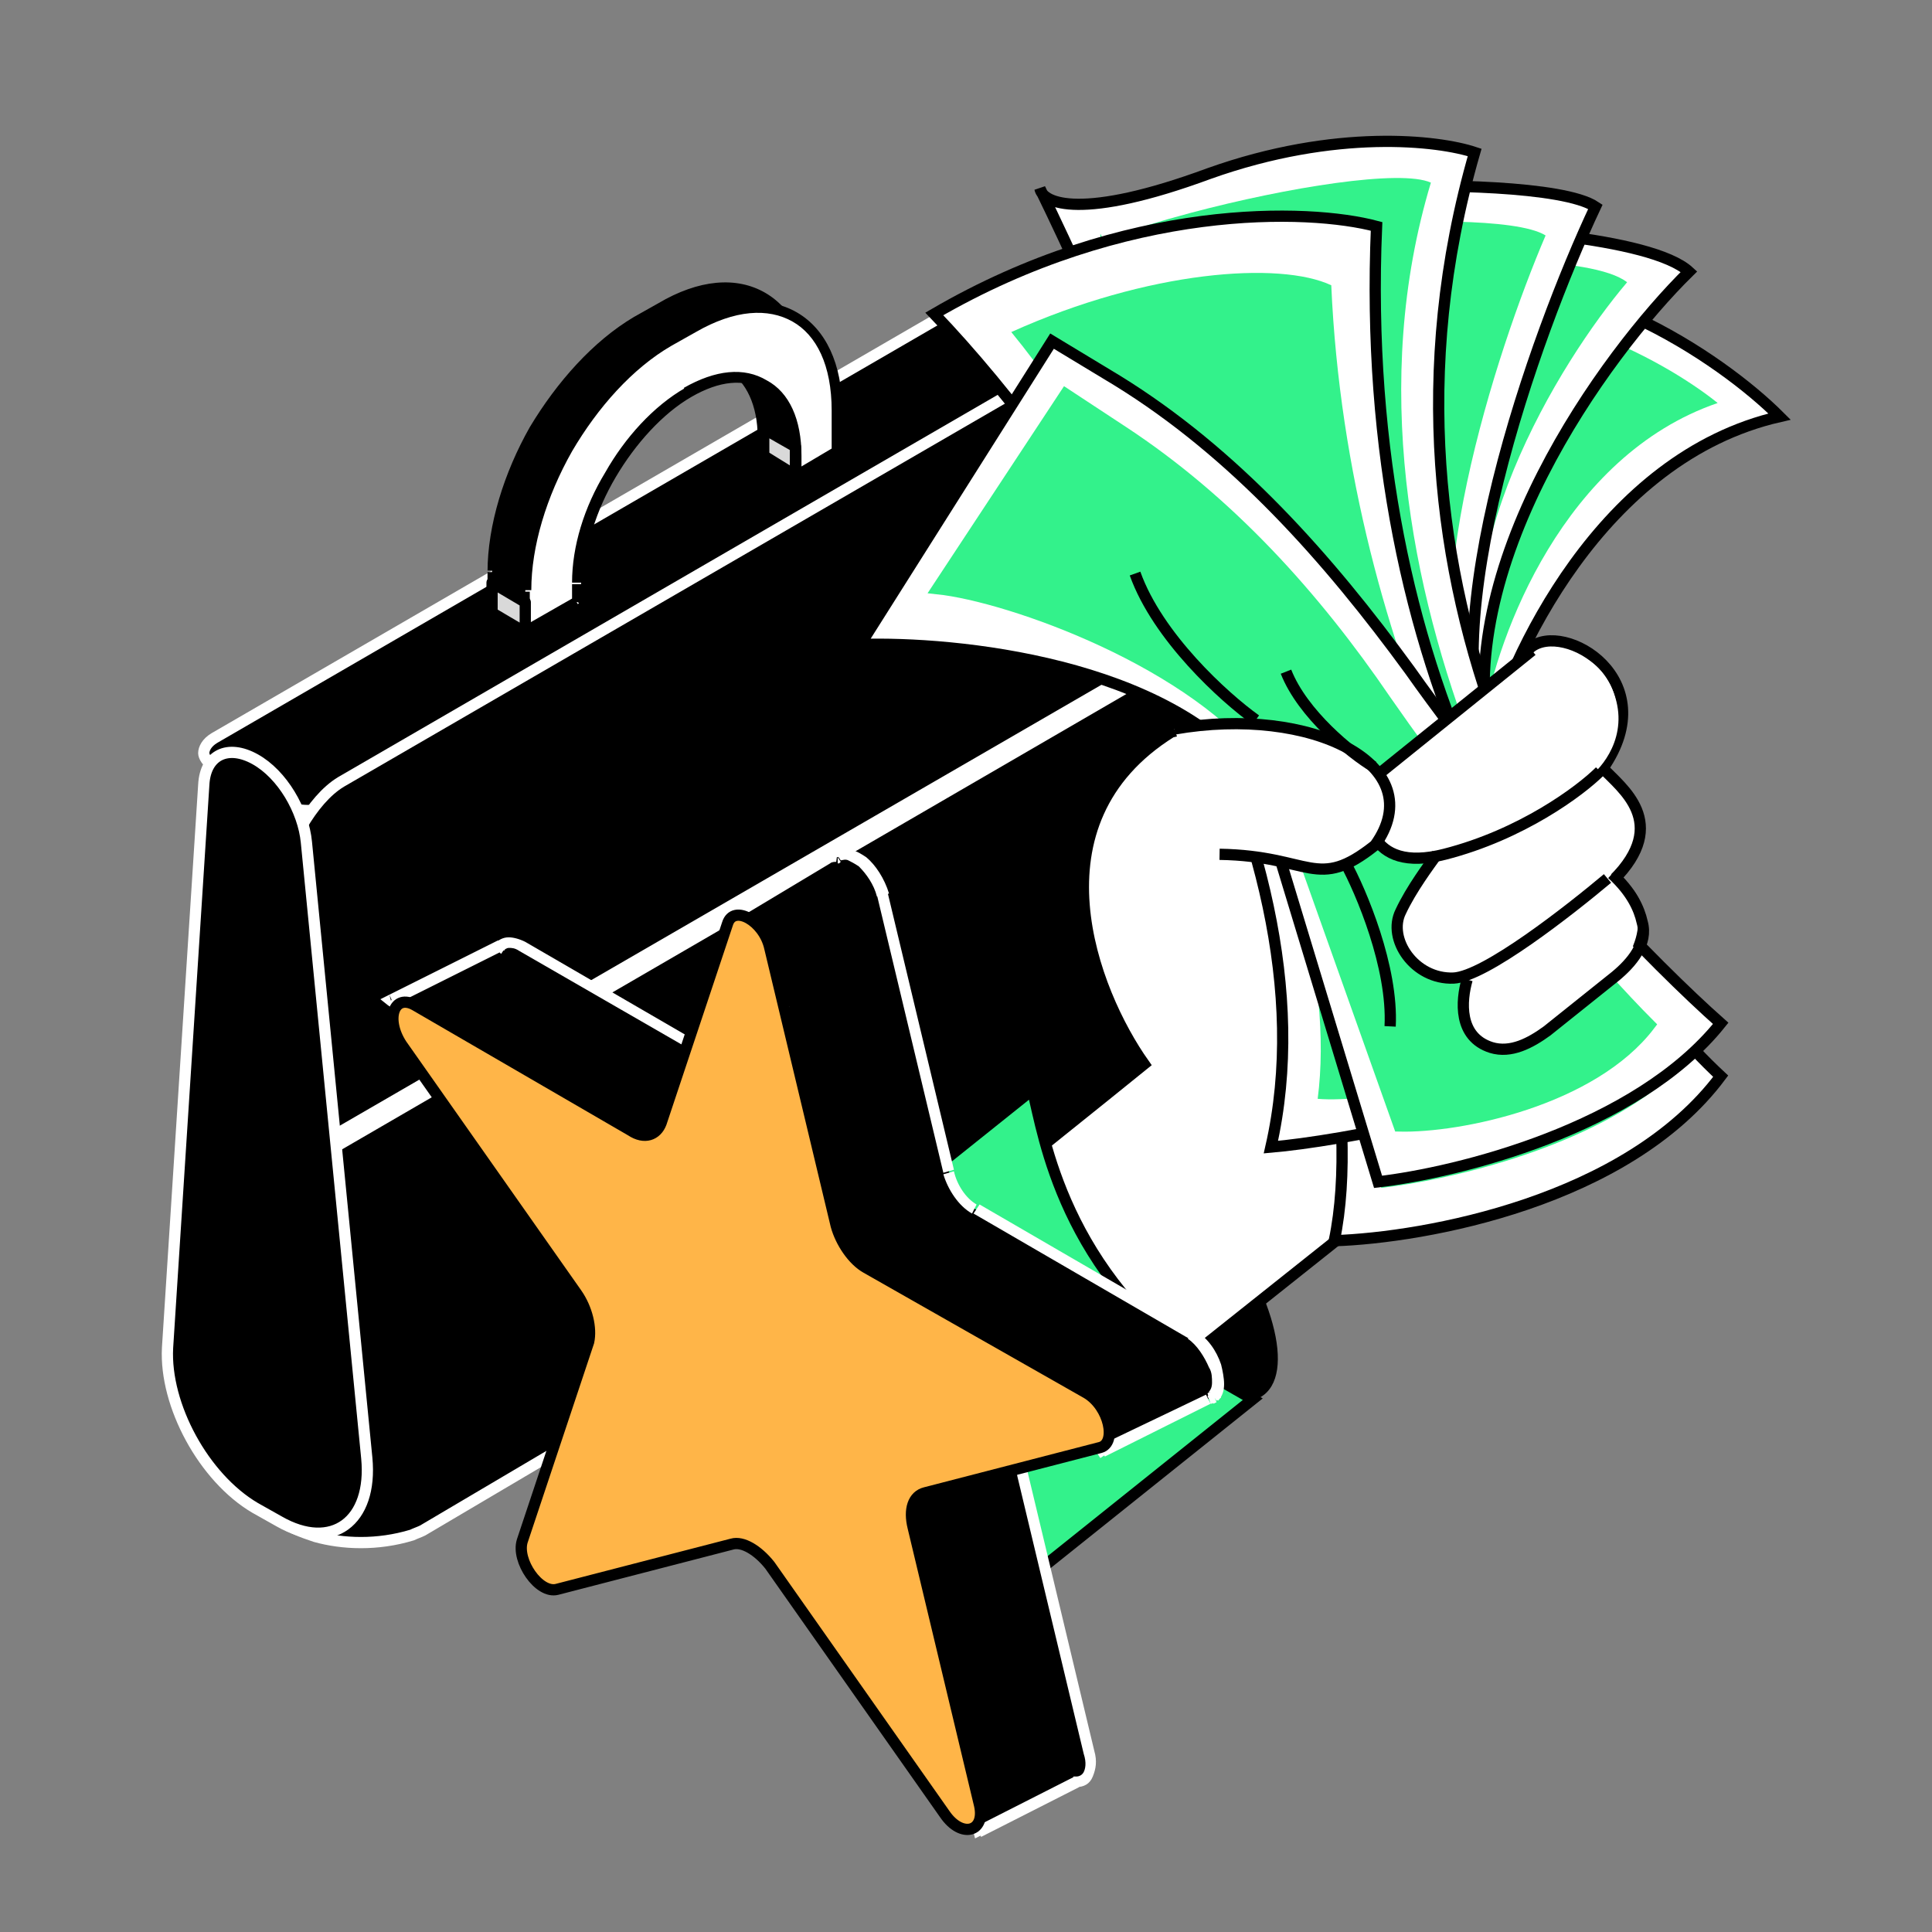 <svg xmlns="http://www.w3.org/2000/svg" width="128" height="128" fill="none"><rect width="100%" height="100%" fill="#808080" stroke="none"/><g clip-path="url(#a)"><mask id="b" width="128" height="128" x="0" y="0" maskUnits="userSpaceOnUse" style="mask-type:luminance"><path fill="#fff" d="M0 0h128v128H0V0Z"/></mask><g mask="url(#b)"><path fill="#000" stroke="#fff" stroke-width=".744" d="m14.2 48.9 52.1-30.2c.5-.3 1.2-.5 2-.5.7 0 1.4.2 2 .5l4.2 2.4c.5.3.7.7.7.9 0 .2-.2.6-.7.9L22.4 53.2c-.5.3-1.2.5-2 .5-.7 0-1.4-.2-2-.5l-4.2-2.4c-.5-.3-.7-.7-.7-.9 0-.3.2-.7.7-1Z"/><path fill="#000" stroke="#fff" stroke-width=".744" d="m20.8 76-1.7-17.6c-.1-1.1.2-2.5.9-3.7.7-1.2 1.6-2.3 2.6-2.9l50.9-29.5c.9-.5 1.6-.6 2.2-.3.5.2.9.8 1 1.8l1.8 18.8L20.8 76Zm-3.3 22.7 3.3-21.9 57.7-33.5 2.6 22.2c.1 1.1-.2 2.5-.9 3.7-.7 1.2-1.6 2.3-2.6 2.9L28 101.4c-.2.1-.5.2-.7.3-2.3.7-4.6.6-6.4.1-.9-.3-1.7-.6-2.2-1-.6-.4-1-.8-1.2-1.2-.1-.2-.1-.5 0-.9Z"/><path fill="#000" stroke="#fff" stroke-width=".744" d="m20.3 55.8 4 40.8c.4 4.2-2.3 6.2-5.8 4.2l-1.6-.9c-3.4-2-6-6.8-5.8-10.6L13.5 52c.1-2 1.6-2.7 3.4-1.7 1.8 1 3.2 3.4 3.4 5.5Z"/><path fill="#000" fill-rule="evenodd" d="M32.6 40.4v-2.5c0-6.1 4.3-13.5 9.6-16.6l1.6-.9c5.3-3.1 9.6-.6 9.6 5.5v2.5L50.6 30v-1c0-4.6-3.2-6.5-7.2-4.2s-7.2 7.9-7.2 12.6v1l-3.6 2Z" clip-rule="evenodd"/><path fill="#000" d="m32.6 40.4.2.3c-.1.1-.3.1-.4 0-.1-.1-.2-.2-.2-.3h.4Zm20.8-12h.4c0 .1-.1.3-.2.3l-.2-.3ZM50.6 30l.2.3c-.1.1-.3.1-.4 0-.1-.1-.2-.2-.2-.3h.4Zm-14.5 8.4h.4c0 .1-.1.3-.2.3l-.2-.3Zm-3.8 2v-2.5h.7v2.5h-.7Zm0-2.5c0-3.1 1.1-6.6 2.8-9.6 1.8-3 4.2-5.7 6.9-7.3l.4.6c-2.6 1.5-4.9 4.1-6.6 7-1.7 3-2.7 6.3-2.7 9.2h-.8v.1ZM42 21l1.6-.9.4.6-1.6.9-.4-.6Zm1.6-.9c2.7-1.6 5.2-1.8 7.1-.7 1.9 1.1 3 3.4 3 6.5H53c0-3-1-5-2.6-5.9-1.6-.9-3.8-.8-6.4.7l-.4-.6Zm10.1 5.8v2.5H53v-2.5h.7Zm-.2 2.8-2.7 1.6-.4-.6 2.7-1.6.4.6ZM51 29v1h-.8v-1h.8Zm-7.8-4.5c2.1-1.2 4-1.4 5.5-.5 1.5.8 2.3 2.6 2.3 5h-.8c0-2.2-.8-3.7-1.9-4.4-1.1-.6-2.8-.6-4.7.5l-.4-.6Zm-7.4 12.9c0-2.4.8-5 2.2-7.3 1.3-2.3 3.2-4.4 5.3-5.6l.4.6c-1.9 1.1-3.7 3.1-5 5.3-1.3 2.2-2.1 4.7-2.1 7h-.8Zm0 1v-1h.7v1h-.7Zm.5.3-3.5 2-.4-.6 3.5-2 .4.6Z"/><path fill="#fff" fill-rule="evenodd" d="M34.8 41.9v-2.7c0-6.1 4.3-13.5 9.6-16.6l1.6-.9c5.3-3.1 9.6-.6 9.6 5.5v2.7l-2.7 1.6v-1.2c0-4.6-3.2-6.5-7.2-4.2s-7.2 7.9-7.2 12.6v1.2l-3.7 2Z" clip-rule="evenodd"/><path fill="#000" d="m34.8 41.9.2.3c-.1.1-.3.1-.4 0-.1-.1-.2-.2-.2-.3h.4Zm20.7-12h.4c0 .1-.1.3-.2.3l-.2-.3Zm-2.8 1.6.2.3c-.1.1-.3.1-.4 0-.1-.1-.2-.2-.2-.3h.4Zm-14.4 8.4h.4c0 .1-.1.3-.2.3l-.2-.3Zm-3.9 2v-2.7h.7v2.7h-.7Zm0-2.7c0-3.1 1.1-6.6 2.8-9.6 1.8-3 4.2-5.7 6.9-7.3l.4.6c-2.6 1.5-4.9 4.1-6.6 7-1.7 3-2.7 6.3-2.7 9.2h-.8v.1Zm9.7-16.9 1.6-.9.4.6-1.6.9-.4-.6Zm1.6-.9c2.7-1.6 5.2-1.8 7.1-.7 1.9 1.1 3 3.4 3 6.5h-.7c0-3-1-5-2.6-5.9-1.6-.9-3.8-.8-6.4.7l-.4-.6Zm10.1 5.8v2.7h-.7v-2.7h.7Zm-.1 3L53 31.8l-.4-.6 2.7-1.6.4.6Zm-2.6 0v1.2h-.7v-1.2h.7Zm-7.8-4.5c2.1-1.2 4-1.4 5.5-.5 1.5.8 2.3 2.6 2.3 5h-.7c0-2.2-.8-3.7-1.9-4.4-1.2-.7-2.8-.6-4.7.5l-.5-.6Zm-7.4 12.9c0-2.4.8-5 2.2-7.3 1.3-2.3 3.2-4.4 5.3-5.6l.4.6c-1.9 1.1-3.7 3.1-5 5.3-1.3 2.2-2.1 4.7-2.1 7h-.8Zm0 1.3v-1.2h.7v1.2h-.7Zm.5.3-3.5 2-.4-.6 3.5-2 .4.6Z"/><path fill="#D9D9D9" stroke="#000" stroke-linejoin="round" stroke-width=".744" d="m52.7 29.6-2.1-1.2v1.8l2.1 1.3v-1.9ZM34.8 39.9l-2.2-1.3v2l2.2 1.3v-2Z"/><path fill="#000" d="M83.745 92.408c2.165-1.714.362-7.597-4.026-13.14-4.388-5.541-9.701-8.645-11.866-6.93-2.165 1.714-.362 7.596 4.026 13.139 4.388 5.542 9.7 8.645 11.866 6.93Z"/><path fill="#fff" stroke="#000" stroke-width=".744" d="m75.8 70.5-2.6 2.1-6.6 5.3 10.6 13.3 13.2-10.5c9.7-2.6 15.1-11.6 16.5-15.9 3.2-2.5 1.4-5.9 0-6.5 3.8-3.8.5-6.1-.7-7.4 4.1-5.9-2.6-9.8-4.8-8l-23.8 5.6c-9.6 6-5.2 17.2-1.8 22Z"/><path fill="#fff" stroke="#000" stroke-width=".744" d="M117.9 27.6c-11.8 2.7-17.9 15.9-19.5 22.1L85.7 39.2l8.2-20.3c10-2.2 20.2 4.9 24 8.7Z"/><path fill="#33F28B" d="M113.8 26.7c-10.2 3.5-14.6 15.4-15.5 20.9l-11.9-8 5.7-18.3c8.6-2.8 18.1 2.5 21.7 5.4Z"/><path fill="#fff" stroke="#000" stroke-width=".744" d="M111.9 18c-2.5-2.3-13.5-3-18.7-3l-11 1.8 16.6 33C96 37.7 106.3 23.5 111.9 18Z"/><path fill="#33F28B" d="M107.8 18.7c-2.3-1.8-12-1.6-16.6-1.3l-9.4 2.4 16.9 27.5c-3.4-10.3 4.6-23.3 9.1-28.6Z"/><path fill="#fff" stroke="#000" stroke-width=".744" d="M105.7 13.7c-2.1-1.4-10.6-1.5-14.6-1.3l-10 8 17.7 29.8c-4-8.7 2.9-28 6.9-36.5Z"/><path fill="#33F28B" d="M102.4 15.6c-1.9-1.2-9.5-1-13-.7l-8.6 7.4 16.6 25.9c-3.9-7.6 1.7-24.9 5-32.6Z"/><path fill="#fff" d="M68.9 12.5c0 .1.1.2.1.3.7.9 3.5 1.5 11.1-1.2 8.4-3 15.2-2.2 17.6-1.4-8.5 29.1 7.3 52.9 16.3 61.2-6.2 8.3-19.6 10.7-25.6 10.9 3.5-16.8-11.3-53.1-19.3-69.5-.1-.1-.2-.2-.2-.3Z"/><path stroke="#000" stroke-width=".744" d="M68.9 12.5c7.9 16.2 23 52.9 19.5 69.7 6-.2 19.4-2.6 25.6-10.9-8.9-8.3-24.7-32.1-16.3-61.2-2.4-.8-9.2-1.6-17.6 1.4-8.4 3.1-11 2-11.2 1Z"/><path fill="#33F28B" d="M72.9 15.5c.1.1.1.3.2.4.3 0 1.3-.6 5.8-1.8 6.4-1.7 13.9-2.9 15.9-2-8 26.6 10.7 54.2 15.2 59.8-5.4 4.3-14.1 6.3-18.5 6.8 1-13.9-10.3-47.9-18.4-62.8-.2 0-.2-.2-.2-.4Z"/><path fill="#fff" stroke="#000" stroke-width=".744" d="M84.2 76c4.7-20.6-12.9-45.4-22.3-55.2 12.7-7.4 24.8-7 29.3-5.8-1.3 30.4 12.1 48.7 19 54.1-9.9 4.4-21.4 6.5-26 6.9Z"/><path fill="#33F28B" d="M87.3 72.8C89.4 56.6 74.8 31.5 67 22c9.1-4.1 17.8-4.7 21.2-3.1 1.1 24.9 13 44.9 18.6 50.3-7.1 2.2-16.1 3.9-19.5 3.6Z"/><path fill="#fff" stroke="#000" stroke-width=".744" d="m57 42.7 12.7-20.1 4.3 2.6C81.8 30 88 37 93.4 44.4c7.5 10.6 16.2 19.5 20.6 23.4-5.6 7-17.5 9.9-22.7 10.5l-8.1-26.7c-5.8-7.7-19.9-9.1-26.2-8.9Z"/><path fill="#33F28B" stroke="#33F28B" stroke-width=".744" d="m62.1 39 8.5-12.9 3.8 2.5c7 4.6 12.7 10.9 17.4 17.8 6.6 9.5 13.9 17.9 17.5 21.5-3.8 5-12.6 6.8-16.6 6.7l-8.5-23.9C79.3 43.9 66.9 39.5 62.1 39Z"/><path fill="#fff" fill-rule="evenodd" d="m90.5 51.9 10.5-8.4c1.3-.6 4.3-.9 5.7 1.9 1.4 2.9-.3 5.2-1.3 6 3.5 2.7 2.6 5.2 1.3 6.5 3.4 2.5 1.3 5.8-.2 7.1l-5.7 4.6c-4.2.3-4.2-3-3.7-4.7l.8-.6c-.6.3-1.2.5-1.6.5-2.5.1-4.3-2.6-3.5-4.4.6-1.3 1.6-2.8 2.2-3.6-4.6.8-4.9-2.9-4.5-4.9Z" clip-rule="evenodd"/><path stroke="#000" stroke-width=".744" d="m101.5 43.1-10.8 8.7c-.5 2.2-.1 6.1 5 4.8 5.1-1.3 9-4.2 10.3-5.5"/><path stroke="#000" stroke-width=".744" d="M106.5 58.2c-2.5 2.1-8.1 6.5-10.2 6.6-2.6.1-4.4-2.6-3.5-4.4.7-1.5 1.9-3.1 2.4-3.8"/><path stroke="#000" stroke-width=".744" d="M97.2 64.9c-.4 1.4-.6 3.8 1.6 4.5 1.3.4 2.6-.3 3.7-1.1l4.5-3.6c1.1-.9 2.2-2.2 1.8-3.6-.2-.9-.7-2-2-3.2"/><path fill="#fff" d="M91.1 56c3.8-5.3-4.2-9.3-13.3-7.7l3 8.3c6 .1 6.4 2.5 10.3-.6Z"/><path stroke="#000" stroke-width=".744" d="M77.8 48.3c9.1-1.6 17.1 2.4 13.3 7.7-3.9 3.1-4.2.7-10.3.6"/><path fill="#33F28B" stroke="#000" stroke-width=".744" d="M80.2 91.1c-9.8-6.9-11-15.7-11.8-18.9L52.4 85c-2.1 1.7-2.4 4.7-.8 6.8l9.6 12.1c1.7 2.1 4.7 2.4 6.8.8l15-12-2.8-1.6Z"/><path stroke="#000" stroke-width=".744" d="M83.2 47.7c-2.1-1.5-6.5-5.5-8-9.7M91 50.8c-1.5-.9-4.7-3.5-5.8-6.3m3.9 12.6c1.1 2 3.2 7 3 10.9"/><path fill="#000" fill-rule="evenodd" d="M67.9 105c-3.2-.1-7.6-2.9-11.2-7.5-3.6-4.6-5.4-9.6-4.7-12.7-1 0-1.8.2-2.5.8-2.8 2.3-1.3 9 3.5 14.9 4.7 6 10.9 9 13.7 6.7.6-.5 1-1.3 1.2-2.2Z" clip-rule="evenodd"/><path fill="#000" fill-rule="evenodd" d="M55.5 56.8c.9-.6 2.5.7 3 2.5l4.4 18.4c.2 1 .9 2 1.7 2.4l14.3 8.3c1.5.9 2.3 3.3 1.5 4.1l-.2.1c-.1 0-.1.1-.2.1l-7.1 3.4-.7-1.4-4 1c-.6.2-.9.9-.6 1.9L72 116c.3 1.2-.2 1.9-.9 2l-6.5 3.3-7.2-18.8 1.4-.5-1.2-1.7c-.6-.9-1.5-1.4-2.1-1.2l-11.6 3c-1.4.4-3.3-2.3-2.7-3.9L45.8 85c.2-.7 0-1.8-.6-2.7L39 73.5l-.8 1-12.3-8.2 7.2-3.6h.1c.3-.3.8-.4 1.5 0L49 71c.8.4 1.5.3 1.7-.4l1.3-3.7-2.9-5.2c-.3-.5-.1-1.1.4-1.4L55 57c0-.2.3-.3.5-.2Z" clip-rule="evenodd"/><path fill="#fff" d="m55.5 56.8.2.3-.1.1h-.1v-.4Zm24.9 35.7-.3.2-.1-.2.2-.2.2.2Zm0 0 .3-.2.2.3-.3.2-.2-.3ZM73 96.1l.2.3-.3.2-.2-.3.3-.2Zm-.7-1.4-.1-.4.3-.1.1.3-.3.2Zm-1 23.3-.2-.3h.2v.3Zm-6.5 3.3.2.3-.4.2-.1-.4.3-.1Zm-7.2-18.8-.3.1-.1-.4.4-.1v.4Zm1.4-.5.3-.2.3.4-.5.2-.1-.4ZM39 73.5l-.3-.2.3-.4.3.4-.3.2Zm-.8 1 .3.2-.2.3-.3-.2.2-.3Zm-12.3-8.2-.2.3-.5-.4.6-.3.1.4Zm7.2-3.6-.2-.3.2-.1.2.1-.2.3Zm0 0 .3.2-.2.3-.2-.2.1-.3Zm18.8 4.1.3-.2.1.1-.1.2-.3-.1Zm6.2-7.4c-.2-.8-.7-1.5-1.2-2-.3-.2-.5-.3-.7-.4-.2-.1-.4 0-.5 0l-.4-.6c.3-.2.7-.2 1.1-.1.4.1.7.3 1 .5.6.5 1.2 1.4 1.5 2.4l-.8.2Zm4.4 18.3-4.4-18.4.7-.2 4.4 18.4-.7.2Zm1.9 2.7c-.9-.5-1.6-1.6-1.9-2.6l.7-.2c.2.9.8 1.8 1.5 2.2l-.3.6Zm14.4 8.3-14.3-8.3.4-.6 14.3 8.3-.4.6Zm1.3 3.5c.1-.1.2-.3.2-.6s0-.7-.2-1c-.3-.7-.8-1.5-1.4-1.9l.4-.6c.9.5 1.5 1.4 1.8 2.3.1.4.2.9.2 1.3s-.1.8-.4 1.1l-.6-.6Zm0 .1.2-.1.3.7-.2.1-.3-.7Zm-.1 0s.1 0 .1-.1l.4.6c-.1.2-.2.2-.3.2l-.2-.7Zm-7.2 3.5 7.1-3.4.3.6-7 3.5-.4-.7Zm-.1-1.2.7 1.4-.7.3-.7-1.4.7-.3Zm-4.4.8 4-1 .2.7-4 1-.2-.7Zm-.9 2.4c-.1-.5-.1-1.1 0-1.5.1-.4.4-.8.9-.9l.2.7c-.2 0-.3.2-.4.4-.1.3-.1.6 0 1.1l-.7.2Zm4.4 18.4-4.4-18.4.7-.2 4.4 18.4-.7.2Zm-.5 1.5c.2 0 .4-.1.5-.3.1-.2.2-.6 0-1.2l.7-.2c.2.7.1 1.2-.1 1.7s-.6.7-1.1.7v-.7Zm-6.6 3.3 6.5-3.3.3.7-6.5 3.3-.3-.7ZM58 102.4l7.2 18.8-.7.3-7.2-18.8.7-.3Zm1.2 0-1.4.5-.2-.7 1.4-.5.2.7Zm-1.1-2.3 1.2 1.7-.6.4-1.2-1.7.6-.4Zm-2.5-1.4c.4-.1.9 0 1.3.3.4.2.8.6 1.2 1.1l-.6.4c-.3-.4-.6-.7-.9-.9-.3-.2-.6-.2-.8-.2l-.2-.7ZM44 101.8l11.6-3 .2.7-11.6 3-.2-.7Zm-2.3-3.4c-.1.3-.1.7 0 1.1.1.4.3.9.6 1.2.3.4.6.7.9.9.3.2.6.2.8.2l.2.7c-.5.1-1 0-1.4-.3-.4-.3-.8-.6-1.1-1.1-.3-.4-.6-1-.7-1.5-.1-.5-.2-1.1 0-1.5l.7.3Zm4.5-13.3-4.4 13.2-.7-.2 4.4-13.2.7.2Zm-.7-3c.3.5.6 1 .7 1.5.1.5.1 1 0 1.5l-.7-.2c.1-.3.1-.6 0-1.1-.1-.4-.3-.9-.6-1.3l.6-.4Zm-6.2-8.8 6.2 8.8-.6.4-6.2-8.8.6-.4Zm-1.4 1 .8-1 .6.5-.8 1-.6-.5ZM26.1 66l12.3 8.2-.4.6-12.3-8.2.4-.6Zm7.2-3-7.2 3.6-.3-.7 7.2-3.6.3.7Zm-.3 0 .3-.7h.1l-.4.7Zm1.4 0c-.3-.2-.5-.2-.7-.2-.1 0-.3.1-.3.2l-.6-.5c.2-.2.5-.4.9-.4.3 0 .7.1 1.1.3l-.4.6Zm14.4 8.3L34.4 63l.4-.6 14.3 8.3-.3.6Zm2.2-.6c-.2.5-.5.8-.9.9-.4.1-.9 0-1.3-.3l.4-.6c.3.2.6.2.8.2.2 0 .3-.2.4-.4l.6.2Zm1.3-3.8L51 70.6l-.7-.2 1.3-3.7.7.2Zm-3-5.5 2.9 5.2-.6.4-2.9-5.2.6-.4Zm.3-.9c-.3.2-.4.6-.2.9l-.7.4c-.4-.6-.1-1.5.5-1.9l.4.6Zm5.4-3.3-5.5 3.3-.3-.6 5.5-3.3.3.6Zm.4-.1c-.1 0-.3 0-.4.1l-.4-.6c.3-.2.6-.2.9-.2l-.1.7Z"/><path fill="#FFB548" stroke="#000" stroke-width=".744" d="m48.2 61.2-4.4 13.2c-.3.8-1.1 1.1-2 .5l-14.3-8.3c-1.4-.8-2 .9-.9 2.6l11.6 16.5c.7 1 1 2.3.8 3.2l-4.4 13.2c-.4 1.3 1.1 3.5 2.3 3.2l11.6-3c.7-.2 1.7.4 2.5 1.4l11.6 16.5c1.1 1.6 2.7 1.2 2.3-.6l-4.4-18.4c-.3-1.2 0-2.1.8-2.3l11.6-3c1.1-.3.6-2.7-.9-3.6L57.4 84c-.9-.5-1.7-1.7-2-2.8L51 62.8c-.4-1.8-2.4-2.9-2.8-1.6Z"/></g></g><defs><clipPath id="a"><path fill="#fff" d="M0 0h128v128H0z"/></clipPath></defs></svg>